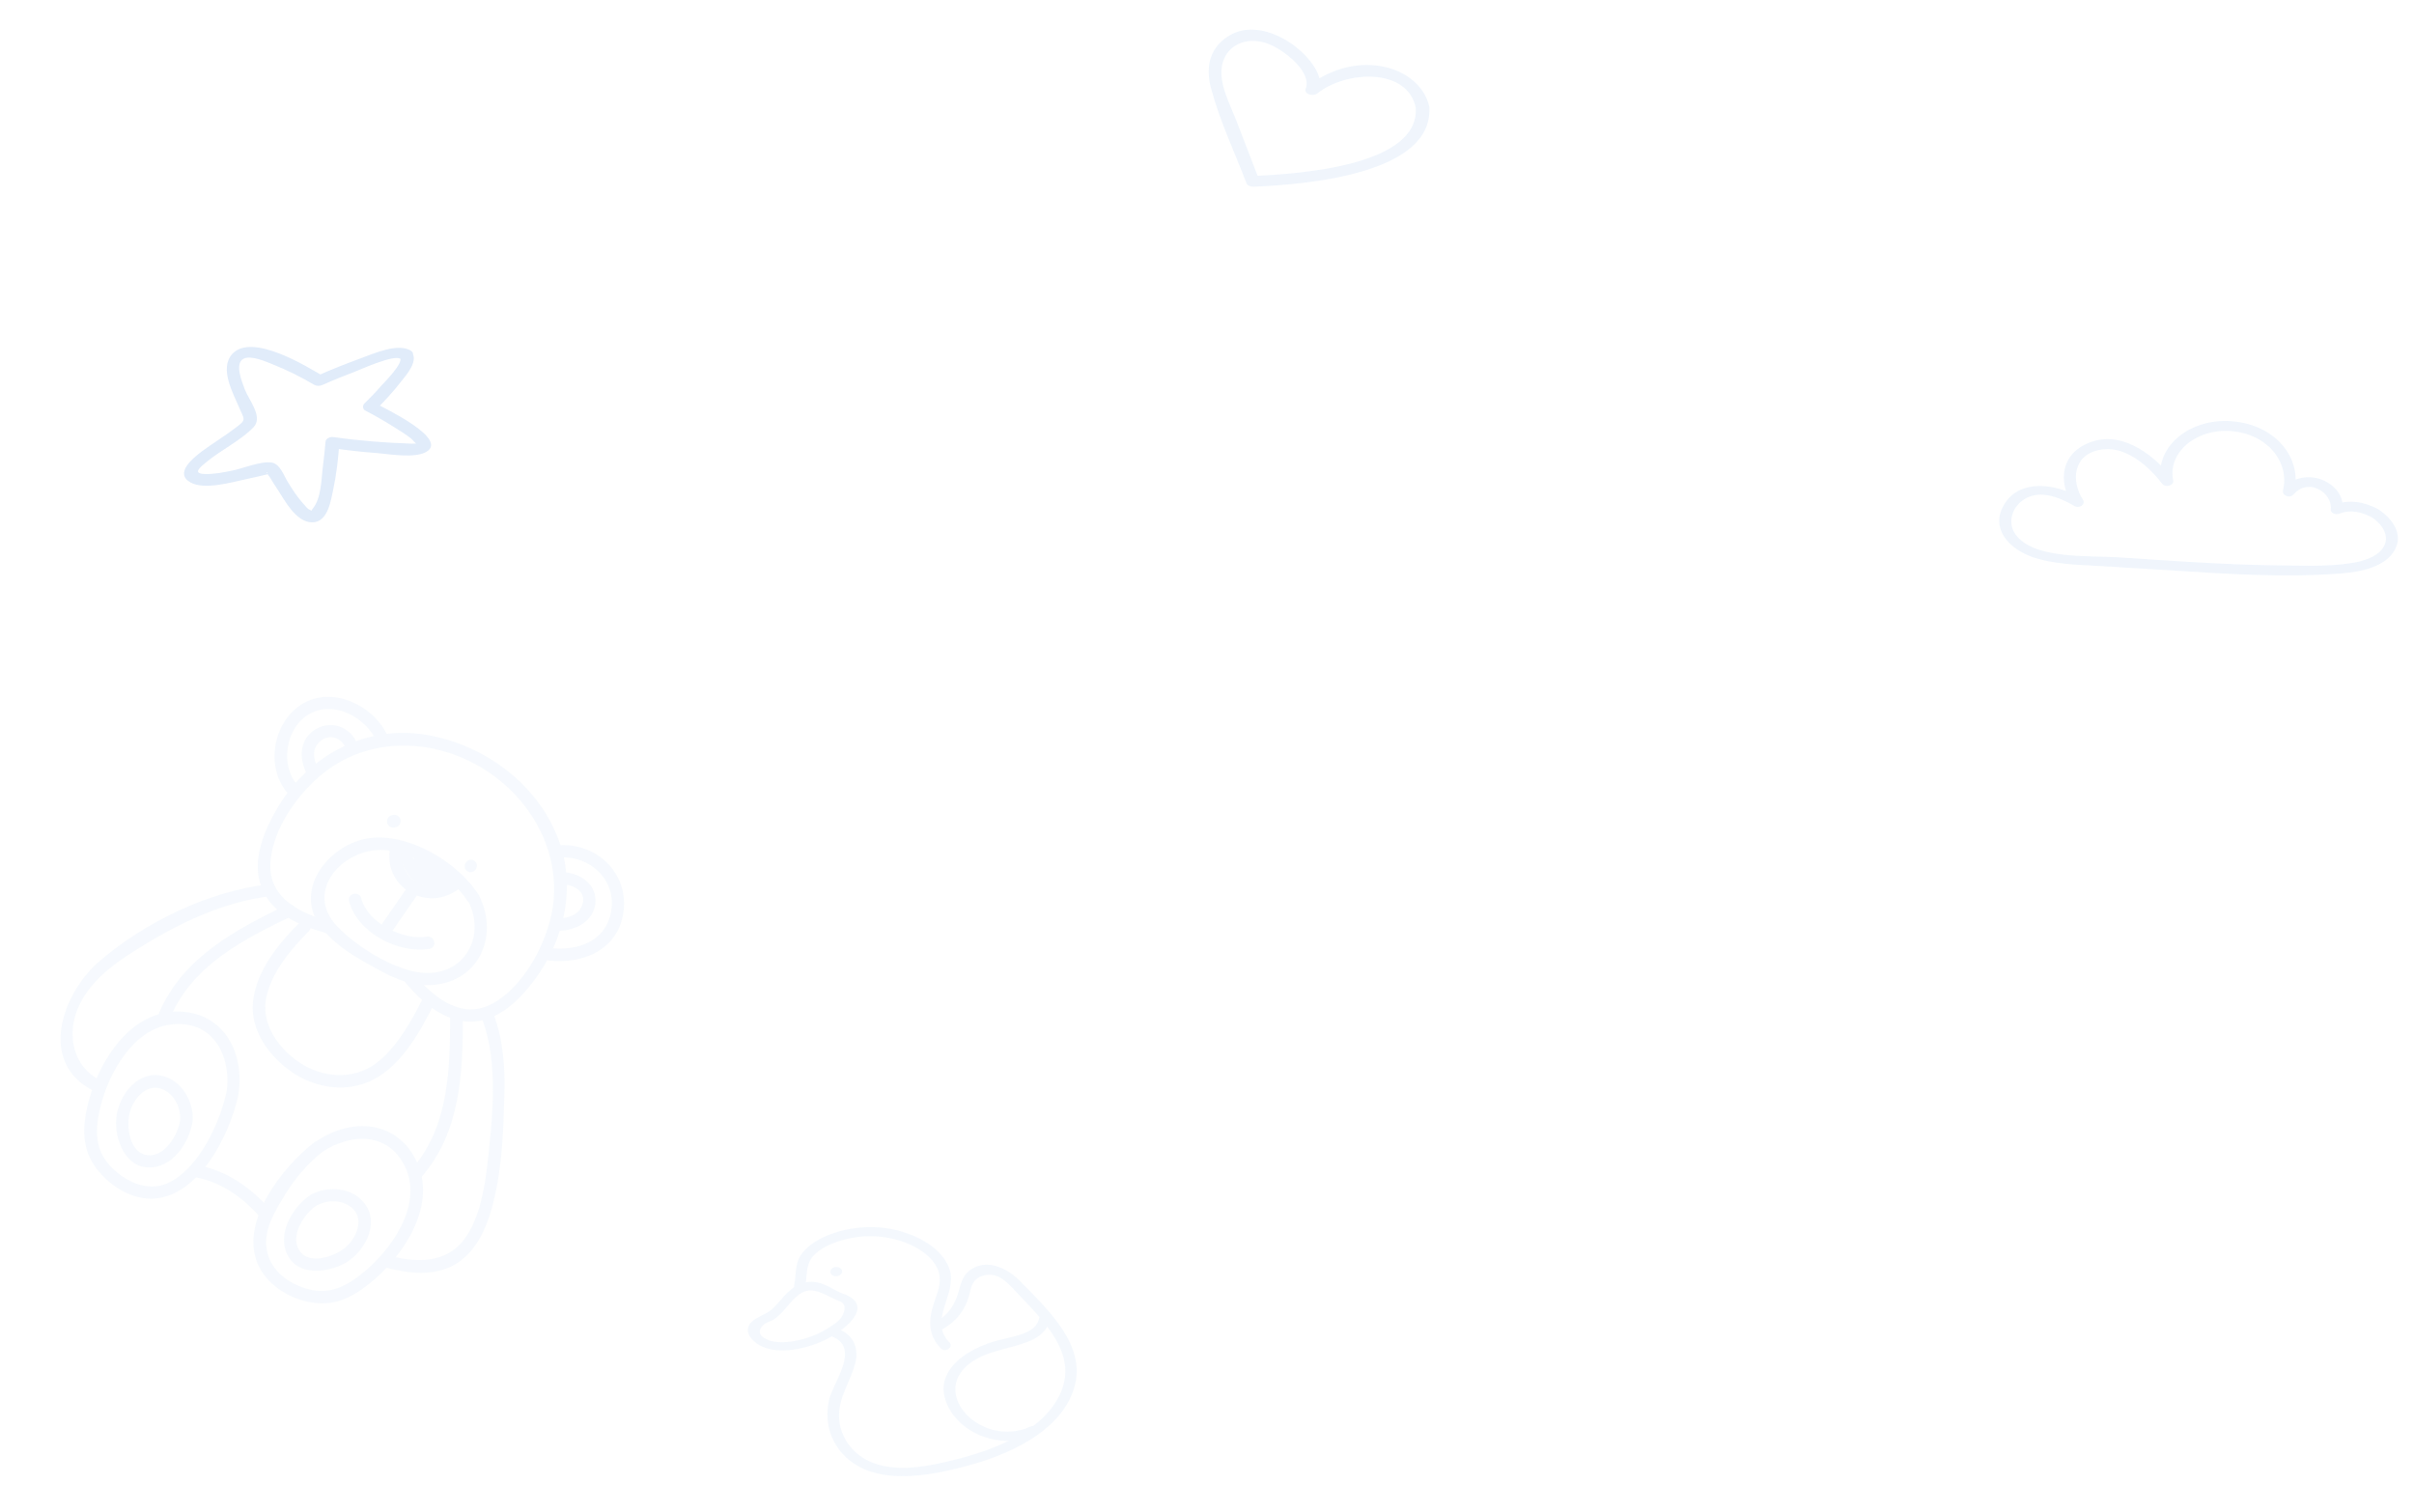 <svg width="669" height="419" viewBox="0 0 669 419" fill="none" xmlns="http://www.w3.org/2000/svg">
<g clip-path="url(#clip0)">
<g opacity="0.07" clip-path="url(#clip1)">
<path d="M396.103 29.643C394.99 24.138 389.867 19.637 382.933 18.386C375.316 16.949 367.65 19.704 362.363 24.009C363.438 24.44 364.513 24.87 365.587 25.301C367.326 20.592 361.717 14.636 357.595 11.893C352.541 8.526 345.64 6.447 340.078 10.237C334.755 13.812 334.245 19.411 335.617 24.452C337.952 33.308 342.13 42.105 345.432 50.758C345.636 51.371 346.492 51.766 347.317 51.757C363.847 51.078 397.288 47.757 396.103 29.643C395.973 27.703 392.217 27.916 392.347 29.856C393.396 45.704 361.13 48.205 347.047 48.78C347.684 49.138 348.295 49.42 348.932 49.778C346.852 44.476 344.868 39.154 342.788 33.851C340.933 28.912 337.508 22.99 338.752 17.729C340.086 12.12 346.277 9.593 352.562 12.62C356.744 14.613 363.584 20.229 361.84 24.611C361.308 26.116 363.915 26.799 365.064 25.903C373.152 19.453 390.095 18.77 392.347 29.856C392.767 31.736 396.523 31.522 396.103 29.643Z" fill="#1770D9"/>
</g>
<g opacity="0.07">
<path d="M659.06 141.114C655.241 139.08 651.045 138.318 646.74 139.94C647.517 140.338 648.352 140.789 649.197 141.141C650.043 133.822 638.746 128.628 632.801 135.426C633.771 135.786 634.798 136.2 635.767 136.56C638.133 127.194 630.848 117.62 618.248 116.727C606.331 115.927 596.965 124.304 598.94 133.594C599.978 133.261 601.006 133.027 602.043 132.693C597.883 127.102 588.972 119.368 579.882 122.382C570.927 125.305 570.291 133.684 574.345 139.717C575.153 139.17 575.903 138.57 576.71 138.023C569.638 133.941 559.536 132.558 555.281 140.061C551.719 146.263 556.301 152.031 563.654 154.536C568.829 156.207 574.763 156.53 580.266 156.777C587.2 157.164 594.124 157.649 601.057 158.036C616.845 159.079 633.256 160.162 649.018 158.913C654.714 158.474 661.208 156.94 663.664 152.412C666.032 148.128 663.244 143.918 659.06 141.114C657.41 140.014 655.62 142.242 657.271 143.343C660.514 145.489 662.612 149.059 660.168 152.192C658.302 154.566 654.747 155.587 651.558 156.084C644.67 157.145 637.237 156.727 630.332 156.69C615.782 156.472 601.503 155.424 587.088 154.467C578.599 153.932 563.414 155.069 558.516 148.036C556.532 145.221 557.286 141.383 560.094 139.019C564.603 135.318 570.526 137.683 574.921 140.251C576.283 141.084 578.052 139.701 577.286 138.557C573.998 133.668 574.115 125.456 583 124.521C589.792 123.803 596.093 129.978 599.151 134.006C600.09 135.31 602.55 134.568 602.254 133.105C600.68 125.484 608.565 118.758 618.168 119.462C628.395 120.205 634.588 128.117 632.695 135.868C632.366 137.292 634.526 138.324 635.661 137.001C639.836 132.233 646.437 136.633 645.931 141.135C645.767 142.17 647.274 142.813 648.388 142.335C651.521 141.138 654.584 141.928 657.328 143.396C658.998 144.298 660.788 142.07 659.06 141.114Z" fill="#1770D9"/>
</g>
<path d="M113.727 97.114C110.127 95.052 103.627 97.986 100.327 99.176C96.027 100.762 91.727 102.427 87.527 104.331C88.327 104.331 89.027 104.41 89.827 104.41C84.927 101.476 69.727 92.118 64.327 98.145C60.727 102.189 64.627 109.009 66.327 113.054C67.827 116.464 68.327 116.305 65.127 118.684C62.227 120.905 58.927 122.887 55.927 125.108C53.427 127.011 48.327 131.134 52.727 133.672C56.627 135.893 64.127 133.672 68.227 132.8C70.527 132.324 72.827 131.769 75.127 131.214C73.427 131.61 73.827 130.262 74.127 131.214C74.227 131.61 74.627 132.007 74.827 132.324C75.527 133.513 76.227 134.624 77.027 135.813C78.727 138.351 81.927 144.774 86.527 144.774C91.027 144.774 91.727 138.272 92.327 135.813C93.227 131.531 93.727 127.249 94.027 122.966C93.327 123.363 92.627 123.759 91.827 124.156C96.027 124.79 100.327 125.266 104.627 125.583C108.127 125.901 115.127 127.09 118.227 125.187C124.227 121.539 106.727 113.212 103.727 111.626C103.827 112.34 103.927 113.054 104.027 113.688C106.527 111.23 108.927 108.613 111.027 105.917C112.727 103.775 116.227 99.89 113.927 97.352C112.527 95.766 109.427 97.511 110.827 99.097C112.027 100.445 106.527 105.996 105.627 106.947C104.227 108.613 102.627 110.199 101.027 111.785C100.427 112.34 100.427 113.45 101.327 113.847C103.927 115.195 106.427 116.622 108.827 118.129C110.627 119.239 112.427 120.349 114.027 121.618C114.627 122.094 115.327 123.521 116.027 122.728C115.827 122.966 114.527 122.966 114.127 122.966C106.827 122.728 99.627 122.173 92.427 121.142C91.527 120.984 90.327 121.539 90.227 122.332C90.027 124.79 89.727 127.328 89.427 129.786C89.027 133.038 89.027 138.034 86.727 140.889C85.927 141.919 86.627 141.602 85.827 141.285C85.127 141.047 84.427 139.937 83.927 139.461C82.227 137.558 80.927 135.496 79.627 133.355C78.727 131.927 77.627 128.597 75.327 128.2C72.327 127.724 67.227 129.866 64.427 130.421C62.027 130.897 59.427 131.452 56.827 131.372C53.127 131.293 55.527 129.469 57.127 128.121C61.227 124.711 66.627 122.173 70.227 118.446C73.027 115.591 69.027 110.992 67.827 107.899C67.227 106.154 64.827 100.762 67.527 99.414C69.627 98.383 73.827 100.286 75.627 101C79.627 102.586 83.427 104.489 87.027 106.63C87.727 107.027 88.527 107.027 89.327 106.71C92.327 105.361 95.327 104.172 98.427 102.982C100.227 102.269 109.027 98.304 110.927 99.414C113.327 100.524 115.727 98.224 113.727 97.114Z" fill="#1770D9" fill-opacity="0.13"/>
<g opacity="0.05">
<path d="M223.183 356.409C223.777 353.554 223.148 350.676 225.396 348.091C227.26 346.04 230.176 344.667 233.158 343.799C239.754 341.801 247.185 342.383 253.134 345.39C256.445 347.047 259.325 349.574 260.2 352.722C260.99 355.64 259.729 358.399 258.815 361.174C257.355 365.559 257.038 369.948 260.747 373.727C262.001 375.015 264.326 373.356 263.152 372.088C257.099 365.985 265.37 358.607 263.182 351.854C261.287 346.15 254.68 342.353 247.89 340.813C241.662 339.412 234.609 340.11 228.876 342.6C226.114 343.802 223.604 345.484 222.012 347.743C220.164 350.427 220.714 353.285 220.095 356.203C219.735 357.789 222.929 357.951 223.183 356.409Z" fill="#1770D9"/>
<path d="M230.754 370.498C238.544 373.751 230.776 383.207 229.728 388.113C228.705 392.955 229.522 398.044 232.895 402.228C241.228 412.386 257.42 409.272 269.404 405.884C282.181 402.274 294.744 395.4 297.792 384.288C300.915 372.985 291.058 363.567 282.878 355.261C279.902 352.082 274.208 348.649 269.312 351.696C267.007 353.081 266.373 355.367 265.813 357.462C264.814 361.123 263.268 364.161 259.309 366.393C257.71 367.324 259.778 369.231 261.376 368.3C265.125 366.156 267.413 363.023 268.442 359.508C269.102 357.158 269.175 354.733 272.152 353.655C276.447 352.135 279.434 355.736 281.728 358.187C289.316 366.207 298.6 375.065 294.028 385.8C289.556 396.28 276.425 401.688 263.953 404.745C257.637 406.254 250.92 407.664 244.371 406.184C237.581 404.644 233.47 399.648 232.672 394.286C231.699 388.251 235.49 383.535 236.998 377.906C237.998 374.244 236.996 370.297 232.537 368.426C230.711 367.695 228.929 369.767 230.754 370.498Z" fill="#1770D9"/>
<path d="M232.391 353.591L232.496 353.547C233.232 353.241 233.613 352.498 233.251 351.85C232.864 351.266 231.927 350.964 231.11 351.251L231.005 351.294C230.268 351.601 229.888 352.344 230.249 352.992C230.691 353.659 231.549 353.941 232.391 353.591Z" fill="#1770D9"/>
<path d="M287.966 365.382C287.193 369.589 281.097 370.314 276.976 371.389C273.753 372.197 270.806 373.423 268.135 375.066C263.791 377.83 260.962 381.668 261.578 386.148C263.036 395.653 275.758 402.709 286.904 397.648C288.638 396.82 287.307 394.606 285.493 395.414C272.217 401.414 257.572 386.483 268.685 377.924C273.459 374.289 279.275 374.052 284.884 371.879C288.202 370.606 290.436 368.506 291.055 365.588C291.334 363.982 288.246 363.776 287.966 365.382Z" fill="#1770D9"/>
<path d="M234.219 358.793C230.654 357.562 228.249 354.943 224.058 355.302C221.512 355.51 219.763 356.822 218.23 358.258C216.933 359.542 215.826 361.014 214.529 362.298C212.871 364.052 210.836 364.526 208.902 365.862C206.813 367.37 206.785 369.457 208.396 371.181C213.068 376.316 222.903 374.142 228.551 371.421C233.412 369.133 242.471 362.439 234.46 358.852C232.9 358.117 231.273 360.018 232.858 360.689C234.874 361.607 233.954 364.171 232.922 365.452C232.201 366.39 230.813 367.234 229.741 367.946C227.256 369.565 224.414 370.746 221.321 371.447C218.915 371.969 216.053 372.308 213.671 371.649C211.153 370.886 209.121 369.337 211.801 366.998C212.217 366.612 213.405 366.278 213.956 365.996C217.153 364.134 218.589 360.929 221.46 358.778C225.347 355.83 229.267 359.522 233.234 360.852C235.004 361.5 235.935 359.357 234.219 358.793Z" fill="#1770D9"/>
</g>
<g opacity="0.04" clip-path="url(#clip2)">
<path d="M132.748 248.15C127.013 239.044 113.409 230.803 102.329 232.309C91.47 233.79 81.298 246.266 88.648 256.491C92.673 262.103 98.971 265.561 104.926 268.79C109.882 271.548 115.265 273.717 121.109 272.861C133.428 271.166 138.064 258.7 132.748 248.15C131.756 246.194 128.647 247.724 129.732 249.714C134.844 259.658 128.567 270.783 116.768 269.581C109.07 268.806 98.679 262.264 93.449 256.746C83.972 246.812 95.366 234.78 106.67 235.589C114.53 236.211 125.356 243.017 129.604 249.774C130.852 251.611 133.867 250.047 132.748 248.15Z" fill="#1770D9"/>
<path d="M112.573 272.632C116.872 277.493 121.965 282.216 128.68 283.06C136.028 283.921 142.042 279.084 146.423 273.76C156.194 262.096 160.334 245.726 154.265 231.391C147.999 216.134 132.686 205.569 116.547 203.428C100.373 201.382 85.407 209.775 77.097 223.567C73.288 229.949 69.514 238.579 72.54 246.063C75.413 253.384 83.171 256.629 90.331 258.592C92.467 259.155 93.44 255.891 91.304 255.328C83.358 253.186 74.549 249.027 74.931 239.484C75.288 230.889 81.189 221.968 87.288 216.311C100.271 204.005 119.537 203.983 134.251 213.266C148.965 222.55 157.325 239.951 151.904 256.92C149.446 264.857 143.946 274.137 136.403 278.206C127.963 282.693 120.409 276.543 115.068 270.453C113.692 268.676 111.129 271.044 112.573 272.632Z" fill="#1770D9"/>
<path d="M107.482 204.071C103.575 195.204 91.169 189.526 82.712 195.816C75.289 201.311 73.669 213.383 80.035 220.166C81.573 221.788 84.136 219.421 82.598 217.798C77.556 212.349 79.006 201.917 85.532 198.011C92.477 193.831 101.577 198.947 104.466 205.636C105.33 207.652 108.345 206.087 107.482 204.071Z" fill="#1770D9"/>
<path d="M88.287 213.269C87.022 210.894 86.244 208.058 88.328 205.836C90.609 203.366 94.197 204.032 95.667 207.013C96.625 209.064 99.674 207.405 98.683 205.449C96.554 201.058 91.12 199.616 87.029 202.385C82.74 205.402 82.947 210.69 85.178 214.799C86.263 216.789 89.373 215.259 88.287 213.269Z" fill="#1770D9"/>
<path d="M154.856 237.67C163.511 236.985 171.167 244.023 169.281 253.02C167.506 261.419 159.476 263.608 152.034 262.712C149.796 262.431 149.703 265.908 151.941 266.19C161.621 267.366 171.667 263.143 172.844 252.293C174.012 241.758 165.184 233.55 154.915 234.287C152.728 234.45 152.635 237.927 154.856 237.67Z" fill="#1770D9"/>
<path d="M155.985 245.103C158.924 245.213 162.513 247.049 161.437 250.595C160.601 253.483 157.568 254.509 154.911 254.501C152.664 254.536 152.605 257.919 154.818 257.978C159.406 257.943 164.343 255.481 164.983 250.5C165.631 245.203 160.846 241.975 156.044 241.72C153.865 241.567 153.772 245.044 155.985 245.103Z" fill="#1770D9"/>
<path d="M108.036 235.341C106.381 246.337 118.763 252.963 127.262 246.263C129.039 244.887 126.672 242.325 124.895 243.701C118.369 248.777 110.2 243.149 111.42 235.4C111.855 233.323 108.412 233.136 108.036 235.341Z" fill="#1770D9"/>
<path d="M113.173 245.506C110.705 249.078 108.237 252.65 105.768 256.222C104.487 257.991 107.41 259.904 108.725 258.041C111.193 254.469 113.661 250.897 116.13 247.325C117.317 245.523 114.36 243.703 113.173 245.506Z" fill="#1770D9"/>
<path d="M96.737 249.748C98.969 258.539 110.547 264.448 119.064 262.968C121.226 262.583 120.525 259.243 118.269 259.593C111.691 260.714 101.796 255.736 100.111 248.953C99.504 246.817 96.224 247.646 96.737 249.748Z" fill="#1770D9"/>
<path d="M108.922 225.874C108.794 225.934 108.7 225.9 108.572 225.96C107.649 226.156 107.086 227.122 107.282 228.045C107.479 228.967 108.445 229.531 109.367 229.334C109.496 229.274 109.59 229.309 109.718 229.249C110.64 229.052 111.204 228.086 111.007 227.164C110.717 226.207 109.845 225.678 108.922 225.874Z" fill="#1770D9"/>
<path d="M129.542 241.453C131.439 242.674 133.258 239.718 131.361 238.496C129.524 237.403 127.705 240.36 129.542 241.453Z" fill="#1770D9"/>
<path d="M79.436 250.803C65.238 257.667 50.733 265.377 44.158 280.543C43.313 282.577 46.577 283.55 47.422 281.516C53.656 267.29 67.828 260.204 81 253.818C83.05 252.861 81.486 249.846 79.436 250.803Z" fill="#1770D9"/>
<path d="M124.741 281.31C124.728 295.988 124.492 311.862 114.465 323.646C112.996 325.346 115.363 327.909 116.832 326.208C127.671 313.655 128.299 297.285 128.278 281.531C128.184 279.156 124.707 279.063 124.741 281.31Z" fill="#1770D9"/>
<path d="M66.112 302.99C67.852 291.174 61.416 279.898 48.37 280.371C35.068 280.964 26.707 295.481 24.122 306.99C22.824 312.903 22.834 318.439 26.432 323.47C29.911 328.245 35.721 332.165 41.761 332.232C54.953 332.238 63.782 314.379 66.07 303.4C66.539 301.23 63.181 300.223 62.806 302.427C61.056 311.048 55.079 323.985 46.528 327.9C40.667 330.558 34.208 327.253 30.277 322.846C26.038 318.114 26.412 312.398 27.898 306.554C30.168 297.377 36.88 285.346 47.166 283.977C58.914 282.393 64.273 292.533 62.763 302.837C62.388 305.042 65.771 305.101 66.112 302.99Z" fill="#1770D9"/>
<path d="M53.418 310.401C53.622 305.155 50.357 299.5 44.983 298.185C38.412 296.649 33.305 303.092 32.358 308.919C31.419 314.43 34.036 323.041 40.666 323.535C47.671 324.166 52.685 316.518 53.418 310.401C53.699 308.162 50.222 308.069 49.941 310.308C49.455 314.28 45.672 320.886 40.725 320.152C35.778 319.418 34.964 311.994 35.98 308.32C37.038 304.236 40.984 299.818 45.479 302.09C48.444 303.593 50.059 307.052 49.941 310.308C49.975 312.555 53.325 312.708 53.418 310.401Z" fill="#1770D9"/>
<path d="M89.082 319.423C97.393 313.825 108.184 313.702 112.586 324.133C116.869 334.307 108.516 346.168 101.042 352.389C96.771 355.945 92.397 358.611 86.605 357.57C80.658 356.367 74.753 352.413 73.88 346.031C73.042 340.726 76.313 335.53 78.96 331.173C81.804 326.567 85.204 322.482 89.5 319.149C91.277 317.773 88.876 315.305 87.133 316.587C78.283 323.372 65.839 339.172 71.754 351.004C74.455 356.454 80.402 359.998 86.323 360.979C92.526 362.063 97.43 359.695 102.213 355.901C111.456 348.619 121.004 334.64 115.73 322.509C110.515 310.507 97.572 309.527 87.645 316.347C85.681 317.655 87.245 320.67 89.082 319.423Z" fill="#1770D9"/>
<path d="M87.803 334.067C90.69 332.562 94.552 332.476 97.218 334.509C101.217 337.558 98.886 343.095 95.683 345.761C92.898 348.154 85.645 350.838 82.945 346.559C80.304 342.407 84.326 336.314 87.803 334.067C89.605 332.913 88.075 329.803 86.239 331.051C81.088 334.393 76.45 342.177 79.895 348.217C83.186 354.094 92.147 352.562 96.692 349.426C101.561 345.982 105.173 338.676 100.917 333.406C97.49 329.075 90.954 328.615 86.239 331.051C84.282 332.043 85.812 335.152 87.803 334.067Z" fill="#1770D9"/>
<path d="M53.439 326.155C61.06 327.435 66.99 331.611 72.058 337.283C73.596 338.906 76.124 336.632 74.62 334.916C69.151 328.885 62.537 324.247 54.412 322.891C52.208 322.516 51.234 325.78 53.439 326.155Z" fill="#1770D9"/>
<path d="M74.497 245.071C57.837 246.998 40.146 255.571 27.453 266.493C17.185 275.423 10.475 294.477 25.829 302.291C27.794 303.324 29.614 300.368 27.648 299.334C20.283 295.594 18.521 286.974 21.467 279.745C24.481 272.329 31.195 267.321 37.789 263.227C49.245 256.005 61.648 249.978 75.232 248.318C77.419 248.155 76.59 244.874 74.497 245.071Z" fill="#1770D9"/>
<path d="M133.662 282.529C138.176 294.703 136.505 309.842 135.089 322.521C134.305 329.365 132.949 337.49 128.841 343.233C123.716 350.308 115.437 349.96 107.833 348.048C105.697 347.484 104.69 350.842 106.86 351.312C113.174 352.967 120.299 353.854 126.245 350.376C133.19 346.196 135.922 337.507 137.449 330.082C139.199 321.461 139.564 312.55 139.767 303.793C140.038 296.018 139.515 288.38 136.771 280.999C135.976 278.795 132.926 280.453 133.662 282.529Z" fill="#1770D9"/>
<path d="M83.264 255.492C77.32 261.312 71.008 269.02 70.113 277.632C69.269 285.518 74.61 292.779 80.728 297.023C86.847 301.268 94.81 302.778 101.781 299.991C110.477 296.555 116.122 286.583 120.033 278.748C120.972 276.748 118.11 274.963 117.077 276.929C114.036 282.953 110.347 289.592 105.137 293.976C99.115 299.129 90.639 299.029 84.069 295.151C77.592 291.308 71.908 283.817 73.923 275.931C75.561 269.078 80.789 262.892 85.632 258.055C87.161 256.482 84.793 253.92 83.264 255.492Z" fill="#1770D9"/>
<path d="M111.036 237.92C111.78 240.85 113.395 243.14 115.779 245.07C117.206 246.121 119.06 244.24 118.214 242.763C117.821 242.088 116.872 240.892 117.145 240.14C116.692 240.507 116.334 240.909 115.881 241.277C115.625 241.396 116.573 242.592 116.505 242.78C116.736 242.438 117.06 242.131 117.325 241.695C117.761 241.96 118.137 242.096 118.573 242.361C118.914 242.592 119.222 242.916 119.658 243.181C119.598 243.053 119.598 243.053 119.538 242.925C119.265 243.677 119.086 244.463 118.812 245.214C119.675 244.89 120.606 244.377 121.418 243.608C121.529 244.18 121.64 244.752 121.786 245.231C122.162 245.367 122.221 245.496 122.033 245.427C121.726 245.103 121.546 244.718 121.239 244.394C121.298 244.522 121.358 244.65 121.324 244.744C121.529 244.18 121.64 243.582 121.811 243.112C121.777 243.206 121.648 243.266 121.614 243.36C120.179 244.966 122.453 247.495 123.981 245.922C125.775 243.914 124.092 241.813 121.682 242.001C119.717 242.139 116.907 244.309 119.291 246.24C121.12 247.649 124.323 246.153 123.913 243.769C123.467 240.309 119.239 241.113 117.12 242.259C116.317 242.712 115.941 243.746 116.394 244.549C118.206 247.761 123.827 244.59 121.955 241.25C119.844 237.397 112.822 240.91 115.993 244.19C116.976 245.292 118.906 245.249 119.607 243.907C120.341 242.472 119.384 240.421 118.401 239.32C117.452 238.124 115.333 236.928 114.026 238.475C112.685 240.115 114.164 242.781 115.01 244.259C115.822 243.489 116.633 242.72 117.445 241.951C115.804 240.61 114.804 238.97 114.257 236.962C113.803 234.989 110.429 235.784 111.036 237.92Z" fill="#1770D9"/>
</g>
</g>
<defs>
<clipPath id="clip0">
<rect width="669" height="419" fill="white"/>
</clipPath>
<clipPath id="clip1">
<rect width="45.554" height="56.401" fill="white" transform="matrix(0.317 0.949 -0.979 0.205 386.201 -0.335)"/>
</clipPath>
<clipPath id="clip2">
<rect width="160.7" height="136.4" fill="white" transform="translate(183.081 225.583) rotate(109.969)"/>
</clipPath>
</defs>
</svg>

